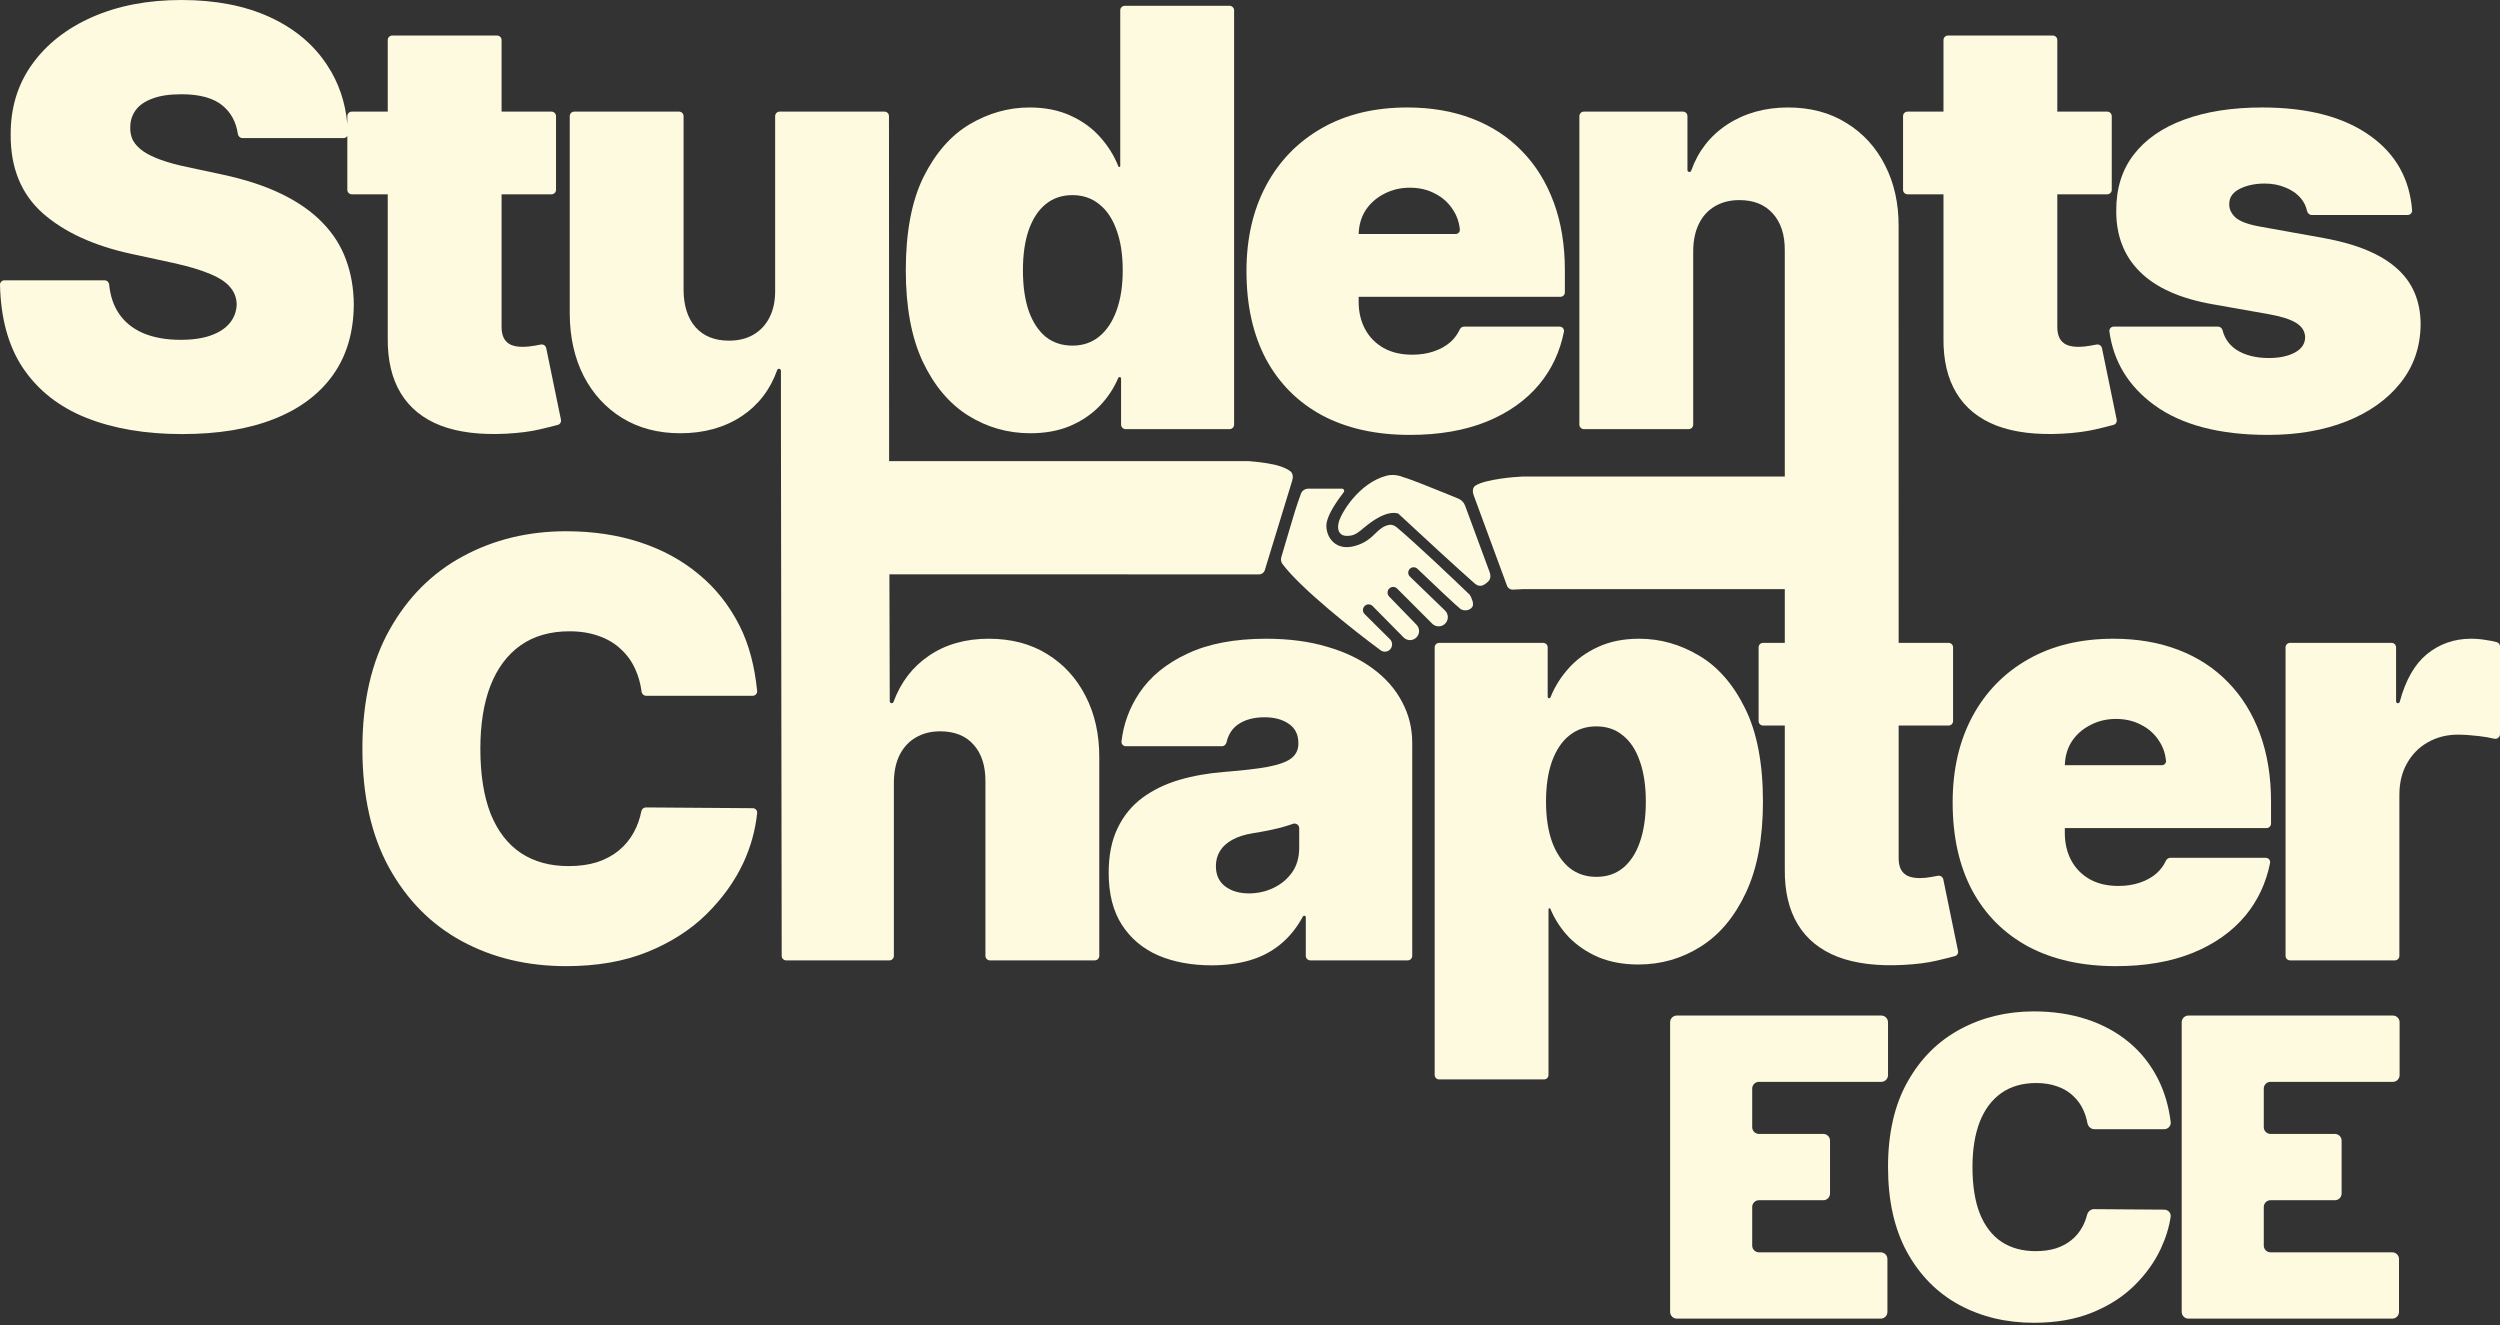 <svg width="100" height="53" viewBox="0 0 100 53" fill="none" xmlns="http://www.w3.org/2000/svg">
<rect x="0" y="0" width="100" height="53" fill="#333333" stroke="none"/>
<path d="M67.074 52.745C66.925 52.745 66.805 52.624 66.805 52.475V40.892C66.805 40.743 66.925 40.622 67.074 40.622H75.252C75.4 40.622 75.521 40.743 75.521 40.892V43.004C75.521 43.153 75.4 43.274 75.252 43.274H70.357C70.209 43.274 70.088 43.395 70.088 43.544V45.087C70.088 45.236 70.209 45.357 70.357 45.357H72.932C73.081 45.357 73.201 45.478 73.201 45.627V47.739C73.201 47.889 73.081 48.009 72.932 48.009H70.357C70.209 48.009 70.088 48.13 70.088 48.279V49.823C70.088 49.972 70.209 50.093 70.357 50.093H75.228C75.377 50.093 75.497 50.214 75.497 50.363V52.475C75.497 52.624 75.377 52.745 75.228 52.745H67.074Z" fill="#FEFAE0"/>
<path d="M86.828 44.876C86.848 45.033 86.724 45.168 86.566 45.168H83.776C83.636 45.168 83.521 45.06 83.496 44.922C83.463 44.741 83.411 44.572 83.34 44.416C83.241 44.191 83.103 43.998 82.926 43.836C82.753 43.67 82.542 43.544 82.294 43.457C82.046 43.367 81.765 43.321 81.45 43.321C80.899 43.321 80.432 43.455 80.05 43.724C79.672 43.992 79.385 44.377 79.188 44.878C78.995 45.379 78.899 45.981 78.899 46.683C78.899 47.425 78.997 48.047 79.194 48.548C79.395 49.045 79.684 49.42 80.062 49.673C80.44 49.921 80.895 50.046 81.426 50.046C81.729 50.046 82.001 50.008 82.241 49.933C82.481 49.854 82.69 49.742 82.867 49.596C83.044 49.45 83.188 49.274 83.298 49.069C83.378 48.923 83.439 48.764 83.483 48.593C83.516 48.464 83.628 48.365 83.762 48.366L86.57 48.386C86.727 48.387 86.85 48.521 86.826 48.675C86.763 49.096 86.63 49.523 86.428 49.957C86.18 50.486 85.828 50.975 85.371 51.425C84.918 51.871 84.357 52.23 83.688 52.502C83.019 52.774 82.241 52.911 81.355 52.911C80.245 52.911 79.249 52.672 78.367 52.194C77.489 51.717 76.794 51.014 76.283 50.087C75.775 49.16 75.521 48.025 75.521 46.683C75.521 45.334 75.781 44.197 76.3 43.274C76.82 42.346 77.521 41.646 78.403 41.172C79.285 40.695 80.269 40.456 81.355 40.456C82.119 40.456 82.822 40.561 83.464 40.77C84.105 40.979 84.668 41.285 85.153 41.687C85.637 42.086 86.026 42.577 86.322 43.161C86.578 43.669 86.747 44.24 86.828 44.876Z" fill="#FEFAE0"/>
<path d="M87.537 52.745C87.388 52.745 87.268 52.624 87.268 52.475V40.892C87.268 40.743 87.388 40.622 87.537 40.622H95.715C95.864 40.622 95.984 40.743 95.984 40.892V43.004C95.984 43.153 95.864 43.274 95.715 43.274H90.82C90.672 43.274 90.551 43.395 90.551 43.544V45.087C90.551 45.236 90.672 45.357 90.82 45.357H93.395C93.544 45.357 93.664 45.478 93.664 45.627V47.739C93.664 47.889 93.544 48.009 93.395 48.009H90.82C90.672 48.009 90.551 48.13 90.551 48.279V49.823C90.551 49.972 90.672 50.093 90.82 50.093H95.691C95.84 50.093 95.96 50.214 95.96 50.363V52.475C95.96 52.624 95.84 52.745 95.691 52.745H87.537Z" fill="#FEFAE0"/>
<path d="M9.514 5.358C9.528 5.451 9.605 5.523 9.698 5.523H13.741C13.806 5.523 13.862 5.489 13.893 5.437V7.592C13.893 7.692 13.973 7.772 14.072 7.772H15.51V13.51C15.499 14.398 15.672 15.136 16.029 15.726C16.387 16.316 16.92 16.749 17.63 17.024C18.339 17.294 19.216 17.402 20.261 17.347C20.778 17.319 21.223 17.261 21.597 17.173C21.887 17.106 22.126 17.046 22.313 16.995C22.403 16.97 22.457 16.88 22.438 16.788L21.849 13.925C21.829 13.825 21.729 13.762 21.629 13.782C21.563 13.795 21.487 13.809 21.399 13.825C21.218 13.858 21.058 13.874 20.921 13.874C20.723 13.874 20.561 13.847 20.434 13.791C20.308 13.731 20.214 13.643 20.154 13.527C20.093 13.406 20.063 13.257 20.063 13.08V7.772H22.061C22.16 7.772 22.241 7.692 22.241 7.592V4.645C22.241 4.545 22.16 4.465 22.061 4.465H20.063V1.602C20.063 1.503 19.983 1.422 19.884 1.422H15.689C15.59 1.422 15.51 1.503 15.51 1.602V4.465H14.072C13.973 4.465 13.893 4.545 13.893 4.644V4.952C13.811 4.079 13.545 3.303 13.096 2.621C12.557 1.789 11.79 1.144 10.795 0.686C9.8 0.229 8.62 0 7.256 0C5.92 0 4.735 0.226 3.701 0.678C2.673 1.13 1.867 1.761 1.284 2.571C0.707 3.376 0.421 4.316 0.427 5.391C0.421 6.714 0.847 7.758 1.705 8.525C2.568 9.285 3.748 9.828 5.244 10.153L6.926 10.517C7.553 10.655 8.051 10.804 8.419 10.964C8.788 11.118 9.052 11.294 9.211 11.493C9.376 11.686 9.461 11.912 9.467 12.171C9.461 12.447 9.373 12.692 9.203 12.907C9.033 13.122 8.782 13.29 8.452 13.411C8.122 13.532 7.713 13.593 7.223 13.593C6.64 13.593 6.137 13.502 5.714 13.32C5.296 13.138 4.972 12.871 4.741 12.518C4.535 12.205 4.41 11.826 4.366 11.382C4.356 11.287 4.278 11.212 4.183 11.212H0.178C0.078 11.212 -0.002 11.293 4.42143e-05 11.392C0.03 12.727 0.331 13.83 0.905 14.701C1.51 15.605 2.357 16.275 3.446 16.71C4.54 17.146 5.821 17.363 7.289 17.363C8.719 17.363 9.943 17.162 10.96 16.76C11.983 16.357 12.769 15.77 13.319 14.999C13.869 14.227 14.146 13.284 14.152 12.171C14.146 11.526 14.042 10.931 13.839 10.385C13.641 9.839 13.33 9.349 12.906 8.913C12.483 8.472 11.939 8.089 11.273 7.764C10.608 7.439 9.808 7.177 8.873 6.978L7.487 6.681C7.086 6.598 6.739 6.504 6.448 6.4C6.157 6.295 5.917 6.179 5.73 6.052C5.543 5.92 5.406 5.774 5.318 5.614C5.235 5.449 5.2 5.264 5.211 5.06C5.216 4.812 5.29 4.592 5.433 4.399C5.576 4.206 5.796 4.054 6.093 3.944C6.396 3.828 6.783 3.77 7.256 3.77C7.999 3.77 8.551 3.925 8.914 4.233C9.245 4.511 9.445 4.886 9.514 5.358Z" fill="#FEFAE0"/>
<path fill-rule="evenodd" clip-rule="evenodd" d="M38.723 16.619C39.482 17.093 40.312 17.33 41.214 17.33C41.808 17.33 42.336 17.234 42.798 17.041C43.265 16.842 43.661 16.575 43.986 16.239C44.306 15.907 44.554 15.533 44.729 15.118C44.738 15.096 44.76 15.081 44.784 15.081C44.817 15.081 44.843 15.108 44.843 15.141V16.985C44.843 17.084 44.924 17.165 45.023 17.165H49.184C49.283 17.165 49.364 17.084 49.364 16.985V0.411C49.364 0.312 49.283 0.232 49.184 0.232H44.99C44.891 0.232 44.81 0.312 44.81 0.411V6.642C44.81 6.663 44.793 6.681 44.771 6.681C44.755 6.681 44.74 6.671 44.735 6.656C44.57 6.235 44.331 5.85 44.019 5.498C43.7 5.135 43.304 4.845 42.831 4.63C42.358 4.41 41.808 4.299 41.181 4.299C40.345 4.299 39.548 4.523 38.789 4.969C38.036 5.416 37.42 6.119 36.941 7.078C36.468 8.037 36.232 9.282 36.232 10.815C36.232 12.281 36.457 13.496 36.908 14.461C37.365 15.426 37.97 16.145 38.723 16.619ZM43.969 13.461C43.672 13.703 43.315 13.825 42.897 13.825C42.479 13.825 42.121 13.706 41.824 13.469C41.533 13.226 41.307 12.882 41.148 12.435C40.994 11.983 40.917 11.443 40.917 10.815C40.917 10.187 40.994 9.649 41.148 9.203C41.307 8.751 41.533 8.406 41.824 8.169C42.121 7.926 42.479 7.805 42.897 7.805C43.315 7.805 43.672 7.926 43.969 8.169C44.271 8.406 44.502 8.751 44.662 9.203C44.827 9.649 44.909 10.187 44.909 10.815C44.909 11.432 44.827 11.967 44.662 12.419C44.502 12.865 44.271 13.213 43.969 13.461Z" fill="#FEFAE0"/>
<path fill-rule="evenodd" clip-rule="evenodd" d="M56.392 17.396C55.039 17.396 53.874 17.137 52.895 16.619C51.922 16.096 51.171 15.346 50.643 14.37C50.121 13.389 49.859 12.215 49.859 10.848C49.859 9.536 50.123 8.39 50.651 7.408C51.179 6.427 51.924 5.664 52.887 5.118C53.849 4.572 54.984 4.299 56.293 4.299C57.25 4.299 58.116 4.448 58.891 4.746C59.667 5.044 60.329 5.476 60.879 6.044C61.429 6.606 61.853 7.29 62.15 8.095C62.447 8.899 62.595 9.806 62.595 10.815V11.694C62.595 11.793 62.515 11.873 62.416 11.873H54.346V12.072C54.346 12.479 54.432 12.843 54.602 13.163C54.773 13.483 55.017 13.733 55.336 13.915C55.655 14.097 56.04 14.188 56.491 14.188C56.805 14.188 57.09 14.144 57.349 14.056C57.613 13.968 57.838 13.841 58.025 13.676C58.181 13.533 58.303 13.368 58.39 13.179C58.421 13.111 58.487 13.064 58.562 13.064H62.384C62.495 13.064 62.579 13.163 62.557 13.272C62.397 14.067 62.072 14.764 61.58 15.362C61.047 16.007 60.34 16.509 59.461 16.867C58.586 17.22 57.563 17.396 56.392 17.396ZM54.635 8.392C54.454 8.668 54.358 8.99 54.346 9.36H58.223C58.323 9.36 58.404 9.277 58.394 9.178C58.365 8.888 58.275 8.629 58.124 8.401C57.948 8.119 57.709 7.902 57.407 7.747C57.11 7.587 56.772 7.508 56.392 7.508C56.024 7.508 55.685 7.587 55.378 7.747C55.07 7.902 54.822 8.117 54.635 8.392Z" fill="#FEFAE0"/>
<path d="M84.29 4.465C84.389 4.465 84.47 4.545 84.47 4.645V7.592C84.47 7.692 84.389 7.772 84.29 7.772H82.292V13.08C82.292 13.257 82.322 13.406 82.383 13.527C82.443 13.643 82.537 13.731 82.663 13.791C82.79 13.847 82.952 13.874 83.15 13.874C83.287 13.874 83.447 13.858 83.628 13.825C83.716 13.809 83.793 13.795 83.858 13.782C83.958 13.762 84.058 13.825 84.079 13.925L84.668 16.788C84.686 16.88 84.632 16.97 84.543 16.995C84.355 17.046 84.117 17.106 83.826 17.173C83.452 17.261 83.007 17.319 82.49 17.347C81.445 17.402 80.568 17.294 79.859 17.024C79.15 16.749 78.616 16.316 78.259 15.726C77.901 15.136 77.728 14.398 77.739 13.51V7.772H76.302C76.203 7.772 76.122 7.692 76.122 7.592V4.644C76.122 4.545 76.203 4.465 76.302 4.465H77.739V1.602C77.739 1.503 77.819 1.422 77.918 1.422H82.113C82.212 1.422 82.292 1.503 82.292 1.602V4.465H84.29Z" fill="#FEFAE0"/>
<path d="M96.308 8.599C96.41 8.599 96.492 8.514 96.484 8.412C96.387 7.156 95.832 6.166 94.82 5.441C93.765 4.68 92.321 4.299 90.49 4.299C89.286 4.299 88.244 4.462 87.364 4.787C86.49 5.107 85.816 5.576 85.343 6.193C84.876 6.805 84.645 7.552 84.65 8.434C84.645 9.431 84.964 10.247 85.607 10.881C86.25 11.515 87.218 11.945 88.51 12.171L90.754 12.568C91.249 12.656 91.612 12.772 91.843 12.915C92.079 13.058 92.2 13.251 92.206 13.494C92.2 13.758 92.06 13.962 91.785 14.106C91.516 14.249 91.172 14.321 90.754 14.321C90.237 14.321 89.808 14.213 89.467 13.998C89.175 13.806 88.987 13.545 88.904 13.215C88.882 13.129 88.808 13.064 88.719 13.064H84.551C84.445 13.064 84.362 13.155 84.376 13.261C84.543 14.471 85.143 15.452 86.176 16.206C87.27 17 88.785 17.396 90.721 17.396C91.892 17.396 92.934 17.217 93.847 16.859C94.766 16.495 95.489 15.982 96.016 15.321C96.55 14.654 96.819 13.869 96.825 12.965C96.819 12.027 96.498 11.281 95.86 10.724C95.227 10.162 94.262 9.762 92.965 9.525L90.391 9.062C89.907 8.974 89.58 8.85 89.409 8.69C89.245 8.53 89.165 8.356 89.17 8.169C89.165 7.904 89.302 7.7 89.583 7.557C89.863 7.414 90.199 7.342 90.589 7.342C90.891 7.342 91.166 7.395 91.414 7.499C91.667 7.599 91.873 7.742 92.032 7.929C92.157 8.076 92.24 8.245 92.281 8.436C92.3 8.527 92.376 8.599 92.469 8.599H96.308Z" fill="#FEFAE0"/>
<path d="M30.286 27.637C30.296 27.741 30.213 27.831 30.109 27.831H25.845C25.752 27.831 25.675 27.76 25.663 27.667C25.621 27.346 25.539 27.05 25.417 26.781C25.279 26.467 25.087 26.197 24.839 25.971C24.598 25.739 24.303 25.563 23.957 25.442C23.61 25.315 23.217 25.252 22.777 25.252C22.008 25.252 21.356 25.439 20.822 25.814C20.294 26.189 19.893 26.726 19.618 27.426C19.349 28.126 19.214 28.967 19.214 29.948C19.214 30.984 19.352 31.852 19.626 32.552C19.907 33.247 20.311 33.771 20.839 34.123C21.367 34.471 22.002 34.644 22.744 34.644C23.168 34.644 23.547 34.592 23.883 34.487C24.218 34.377 24.509 34.22 24.757 34.016C25.004 33.812 25.205 33.567 25.359 33.28C25.496 33.029 25.594 32.753 25.654 32.449C25.671 32.362 25.747 32.297 25.836 32.297L30.111 32.328C30.215 32.328 30.297 32.417 30.286 32.521C30.217 33.176 30.046 33.842 29.731 34.52C29.384 35.259 28.892 35.942 28.254 36.571C27.622 37.194 26.838 37.695 25.904 38.076C24.969 38.456 23.883 38.646 22.645 38.646C21.095 38.646 19.703 38.313 18.472 37.646C17.245 36.979 16.275 35.998 15.56 34.702C14.851 33.407 14.496 31.822 14.496 29.948C14.496 28.063 14.859 26.475 15.585 25.185C16.311 23.89 17.289 22.912 18.521 22.25C19.753 21.583 21.128 21.25 22.645 21.25C23.712 21.25 24.694 21.396 25.59 21.688C26.486 21.98 27.273 22.407 27.949 22.97C28.625 23.526 29.17 24.212 29.582 25.028C29.969 25.794 30.187 26.663 30.286 27.637Z" fill="#FEFAE0"/>
<path fill-rule="evenodd" clip-rule="evenodd" d="M46.327 38.216C46.948 38.481 47.663 38.613 48.471 38.613C49.021 38.613 49.524 38.547 49.981 38.415C50.443 38.282 50.852 38.07 51.21 37.778C51.564 37.492 51.866 37.12 52.116 36.661C52.127 36.641 52.148 36.629 52.17 36.629C52.205 36.629 52.232 36.656 52.232 36.691V38.235C52.232 38.334 52.313 38.415 52.412 38.415H56.309C56.408 38.415 56.489 38.334 56.489 38.235V29.716C56.489 29.127 56.354 28.581 56.084 28.079C55.821 27.572 55.436 27.131 54.93 26.756C54.424 26.376 53.811 26.081 53.09 25.872C52.37 25.657 51.556 25.549 50.649 25.549C49.389 25.549 48.339 25.748 47.498 26.145C46.657 26.536 46.016 27.059 45.576 27.715C45.178 28.311 44.939 28.959 44.86 29.657C44.848 29.76 44.93 29.849 45.034 29.849H48.876C48.966 29.849 49.04 29.782 49.06 29.695C49.133 29.381 49.286 29.142 49.519 28.98C49.794 28.788 50.148 28.691 50.583 28.691C50.979 28.691 51.303 28.779 51.556 28.956C51.809 29.132 51.935 29.386 51.935 29.716V29.749C51.935 29.992 51.839 30.188 51.647 30.337C51.454 30.48 51.141 30.593 50.706 30.675C50.278 30.753 49.708 30.819 48.999 30.874C48.345 30.924 47.734 31.031 47.168 31.196C46.607 31.362 46.115 31.602 45.691 31.916C45.268 32.23 44.938 32.635 44.702 33.131C44.465 33.622 44.347 34.214 44.347 34.909C44.347 35.752 44.523 36.447 44.875 36.992C45.227 37.538 45.711 37.946 46.327 38.216ZM50.929 35.521C50.627 35.664 50.302 35.736 49.956 35.736C49.571 35.736 49.255 35.642 49.007 35.455C48.76 35.267 48.636 34.997 48.636 34.644C48.636 34.424 48.688 34.225 48.793 34.049C48.903 33.867 49.068 33.715 49.288 33.594C49.513 33.467 49.802 33.376 50.154 33.321C50.335 33.294 50.508 33.263 50.673 33.23C50.844 33.197 51.003 33.161 51.152 33.123C51.306 33.084 51.449 33.043 51.581 32.999C51.628 32.984 51.674 32.968 51.719 32.953C51.839 32.911 51.968 32.998 51.968 33.126V33.917C51.968 34.303 51.872 34.63 51.68 34.901C51.487 35.171 51.237 35.377 50.929 35.521Z" fill="#FEFAE0"/>
<path fill-rule="evenodd" clip-rule="evenodd" d="M57.566 43.177C57.467 43.177 57.387 43.097 57.387 42.997V25.894C57.387 25.795 57.467 25.715 57.566 25.715H61.727C61.827 25.715 61.907 25.795 61.907 25.894V27.872C61.907 27.904 61.933 27.93 61.965 27.93C61.99 27.93 62.011 27.915 62.02 27.893C62.185 27.477 62.422 27.096 62.732 26.748C63.051 26.384 63.447 26.095 63.919 25.88C64.392 25.659 64.942 25.549 65.569 25.549C66.405 25.549 67.2 25.772 67.953 26.219C68.712 26.665 69.328 27.368 69.8 28.327C70.279 29.286 70.518 30.532 70.518 32.065C70.518 33.531 70.29 34.746 69.834 35.711C69.383 36.675 68.778 37.395 68.019 37.869C67.266 38.343 66.438 38.58 65.536 38.58C64.942 38.58 64.412 38.483 63.944 38.291C63.482 38.092 63.086 37.825 62.756 37.489C62.438 37.153 62.191 36.776 62.016 36.355C62.01 36.341 61.995 36.331 61.979 36.331C61.958 36.331 61.94 36.349 61.94 36.371V42.997C61.94 43.097 61.859 43.177 61.761 43.177H57.566ZM61.841 32.065C61.841 32.682 61.92 33.217 62.08 33.669C62.245 34.115 62.476 34.462 62.773 34.71C63.075 34.953 63.435 35.074 63.853 35.074C64.271 35.074 64.626 34.956 64.918 34.719C65.214 34.476 65.44 34.132 65.594 33.685C65.753 33.233 65.833 32.693 65.833 32.065C65.833 31.436 65.753 30.899 65.594 30.452C65.44 30 65.214 29.656 64.918 29.419C64.626 29.176 64.271 29.055 63.853 29.055C63.435 29.055 63.075 29.176 62.773 29.419C62.476 29.656 62.245 30 62.08 30.452C61.92 30.899 61.841 31.436 61.841 32.065Z" fill="#FEFAE0"/>
<path fill-rule="evenodd" clip-rule="evenodd" d="M84.638 38.646C83.286 38.646 82.12 38.387 81.141 37.869C80.168 37.345 79.417 36.596 78.889 35.62C78.367 34.639 78.106 33.465 78.106 32.098C78.106 30.786 78.37 29.639 78.897 28.658C79.425 27.677 80.17 26.913 81.133 26.368C82.095 25.822 83.231 25.549 84.539 25.549C85.496 25.549 86.362 25.698 87.138 25.996C87.913 26.293 88.576 26.726 89.126 27.294C89.675 27.856 90.099 28.54 90.396 29.344C90.693 30.149 90.841 31.056 90.841 32.065V32.943C90.841 33.042 90.761 33.123 90.662 33.123H82.593V33.321C82.593 33.729 82.678 34.093 82.848 34.413C83.019 34.732 83.264 34.983 83.582 35.165C83.901 35.347 84.286 35.438 84.737 35.438C85.051 35.438 85.337 35.394 85.595 35.306C85.859 35.218 86.085 35.091 86.272 34.925C86.427 34.783 86.549 34.617 86.636 34.429C86.668 34.361 86.734 34.313 86.808 34.313H90.63C90.741 34.313 90.825 34.413 90.803 34.521C90.643 35.316 90.318 36.013 89.827 36.612C89.293 37.257 88.587 37.759 87.707 38.117C86.832 38.47 85.81 38.646 84.638 38.646ZM82.881 29.642C82.7 29.918 82.604 30.24 82.593 30.609H86.469C86.569 30.609 86.651 30.527 86.641 30.427C86.611 30.138 86.521 29.879 86.371 29.65C86.195 29.369 85.955 29.151 85.653 28.997C85.356 28.837 85.018 28.757 84.638 28.757C84.27 28.757 83.932 28.837 83.624 28.997C83.316 29.151 83.068 29.366 82.881 29.642Z" fill="#FEFAE0"/>
<path d="M91.422 38.235C91.422 38.334 91.502 38.415 91.601 38.415H95.796C95.894 38.415 95.975 38.334 95.975 38.235V31.8C95.975 31.315 96.076 30.893 96.28 30.535C96.483 30.171 96.761 29.89 97.113 29.692C97.471 29.488 97.872 29.386 98.317 29.386C98.554 29.386 98.837 29.405 99.167 29.444C99.388 29.469 99.585 29.504 99.76 29.547C99.879 29.577 100 29.489 100 29.366V25.856C100 25.777 99.948 25.707 99.872 25.687C99.73 25.649 99.583 25.62 99.431 25.599C99.238 25.566 99.043 25.549 98.845 25.549C98.169 25.549 97.578 25.756 97.072 26.169C96.582 26.574 96.221 27.209 95.99 28.073C95.981 28.106 95.951 28.129 95.917 28.129C95.876 28.129 95.843 28.096 95.843 28.054V25.894C95.843 25.795 95.763 25.715 95.664 25.715H91.601C91.502 25.715 91.422 25.795 91.422 25.894V38.235Z" fill="#FEFAE0"/>
<path d="M67.728 16.985V10.021C67.734 9.602 67.811 9.244 67.96 8.946C68.108 8.643 68.32 8.412 68.595 8.252C68.875 8.086 69.202 8.004 69.576 8.004C70.148 8.004 70.594 8.183 70.912 8.541C71.237 8.899 71.396 9.393 71.391 10.021L71.392 19.06L60.918 19.06C60.687 19.072 60.34 19.099 60.01 19.149C59.636 19.207 59.246 19.285 59.026 19.419C58.897 19.497 58.894 19.664 58.946 19.806L60.28 23.429C60.316 23.527 60.411 23.59 60.515 23.585L60.944 23.564H71.392L71.392 25.715H70.523C70.424 25.715 70.344 25.795 70.344 25.894V28.842C70.344 28.941 70.424 29.022 70.523 29.022H71.392V34.76C71.381 35.647 71.555 36.386 71.912 36.976C72.269 37.566 72.803 37.998 73.512 38.274C74.222 38.544 75.099 38.652 76.144 38.596C76.66 38.569 77.106 38.511 77.48 38.423C77.77 38.355 78.009 38.296 78.196 38.245C78.286 38.22 78.34 38.129 78.321 38.038L77.732 35.175C77.711 35.075 77.612 35.012 77.512 35.031C77.446 35.044 77.369 35.059 77.282 35.074C77.1 35.107 76.941 35.124 76.803 35.124C76.605 35.124 76.443 35.096 76.317 35.041C76.19 34.98 76.097 34.892 76.036 34.776C75.976 34.655 75.946 34.506 75.946 34.33V29.022H77.944C78.043 29.022 78.123 28.941 78.123 28.842V25.894C78.123 25.795 78.043 25.715 77.944 25.715H75.946L75.944 9.062C75.95 8.141 75.768 7.323 75.4 6.606C75.037 5.89 74.522 5.327 73.857 4.92C73.197 4.506 72.419 4.299 71.523 4.299C70.594 4.299 69.78 4.528 69.081 4.986C68.403 5.433 67.926 6.047 67.648 6.827C67.637 6.858 67.608 6.879 67.575 6.879C67.532 6.879 67.498 6.845 67.498 6.802V4.645C67.498 4.545 67.417 4.465 67.318 4.465H63.355C63.256 4.465 63.175 4.545 63.175 4.645V16.985C63.175 17.084 63.256 17.165 63.355 17.165H67.549C67.648 17.165 67.728 17.084 67.728 16.985Z" fill="#FEFAE0"/>
<path d="M58.603 20.223C58.555 20.095 58.455 19.993 58.328 19.942C58.202 19.891 58.053 19.83 57.891 19.764C57.269 19.51 56.456 19.178 55.998 19.041C55.821 18.988 55.634 18.983 55.455 19.03C54.368 19.317 53.643 20.509 53.548 20.896C53.466 21.231 53.606 21.355 53.704 21.404C53.762 21.433 53.893 21.448 54.038 21.422C54.224 21.389 54.373 21.264 54.519 21.142L54.549 21.116L54.564 21.104C55.377 20.429 55.782 20.495 55.931 20.543C56.787 21.34 58.453 22.876 58.997 23.347C59.093 23.43 59.226 23.46 59.338 23.401C59.429 23.354 59.495 23.297 59.545 23.242C59.628 23.149 59.633 23.015 59.59 22.898L58.603 20.223Z" fill="#FEFAE0"/>
<path d="M52.038 19.747C52.085 19.624 52.205 19.546 52.336 19.546H53.677C53.751 19.546 53.793 19.631 53.748 19.69C53.511 20 53.158 20.493 53.072 20.877C52.971 21.329 53.316 22.078 54.186 21.841C54.614 21.724 54.827 21.52 55.015 21.338C55.173 21.186 55.313 21.05 55.55 20.997C55.663 20.972 55.778 21.015 55.867 21.09C56.646 21.747 58.115 23.14 58.789 23.79C58.858 23.899 58.975 24.15 58.893 24.276C58.789 24.433 58.55 24.447 58.422 24.361C58.329 24.299 57.26 23.294 56.697 22.751C56.613 22.671 56.48 22.67 56.396 22.751C56.307 22.836 56.307 22.978 56.396 23.063L57.801 24.421C57.957 24.571 57.95 24.823 57.786 24.965C57.64 25.09 57.423 25.082 57.287 24.946L55.885 23.543C55.797 23.456 55.656 23.456 55.568 23.543C55.481 23.63 55.48 23.771 55.565 23.86L56.66 24.989C56.791 25.123 56.797 25.335 56.676 25.478C56.538 25.639 56.292 25.648 56.144 25.497L54.904 24.242C54.824 24.161 54.695 24.152 54.605 24.223C54.497 24.307 54.488 24.466 54.585 24.563L55.598 25.569C55.713 25.684 55.712 25.87 55.597 25.984C55.496 26.083 55.339 26.095 55.225 26.011C54.136 25.209 52.021 23.529 51.297 22.557C51.239 22.479 51.226 22.378 51.253 22.285C51.327 22.037 51.394 21.807 51.457 21.594C51.7 20.767 51.868 20.194 52.038 19.747Z" fill="#FEFAE0"/>
<path d="M31.006 4.644V11.609C31.011 12.027 30.937 12.389 30.783 12.692C30.634 12.989 30.42 13.221 30.14 13.386C29.865 13.546 29.538 13.626 29.158 13.626C28.586 13.626 28.141 13.447 27.822 13.089C27.508 12.73 27.349 12.237 27.343 11.609V4.645C27.343 4.545 27.263 4.465 27.164 4.465H22.97C22.87 4.465 22.79 4.545 22.79 4.644V12.568C22.796 13.494 22.98 14.315 23.343 15.032C23.711 15.748 24.226 16.311 24.885 16.718C25.551 17.126 26.326 17.33 27.211 17.33C28.157 17.33 28.974 17.104 29.661 16.652C30.334 16.205 30.809 15.588 31.087 14.803C31.098 14.772 31.127 14.751 31.16 14.751C31.202 14.751 31.237 14.785 31.237 14.828L31.238 17.313L31.268 38.235C31.268 38.334 31.348 38.415 31.447 38.415H35.576C35.675 38.415 35.755 38.334 35.755 38.235V31.271C35.761 30.852 35.838 30.494 35.986 30.196C36.14 29.893 36.355 29.661 36.63 29.501C36.91 29.336 37.234 29.253 37.603 29.253C38.186 29.253 38.634 29.433 38.947 29.791C39.266 30.149 39.423 30.642 39.417 31.271V38.235C39.417 38.334 39.498 38.415 39.597 38.415H43.791C43.89 38.415 43.971 38.334 43.971 38.235V30.312C43.976 29.386 43.795 28.564 43.426 27.848C43.063 27.131 42.549 26.569 41.884 26.161C41.224 25.753 40.446 25.549 39.55 25.549C38.615 25.549 37.815 25.778 37.149 26.235C36.498 26.678 36.029 27.292 35.741 28.077C35.73 28.108 35.7 28.129 35.667 28.129C35.625 28.129 35.59 28.094 35.59 28.052L35.576 22.974L50.364 22.975C50.468 22.975 50.561 22.907 50.592 22.807L51.688 19.225C51.729 19.091 51.725 18.939 51.615 18.852C51.422 18.699 51.072 18.59 50.69 18.532C50.38 18.484 50.134 18.459 49.964 18.446L35.564 18.444L35.559 4.645C35.559 4.545 35.479 4.465 35.38 4.465H31.185C31.086 4.465 31.006 4.545 31.006 4.644Z" fill="#FEFAE0"/>
</svg>
